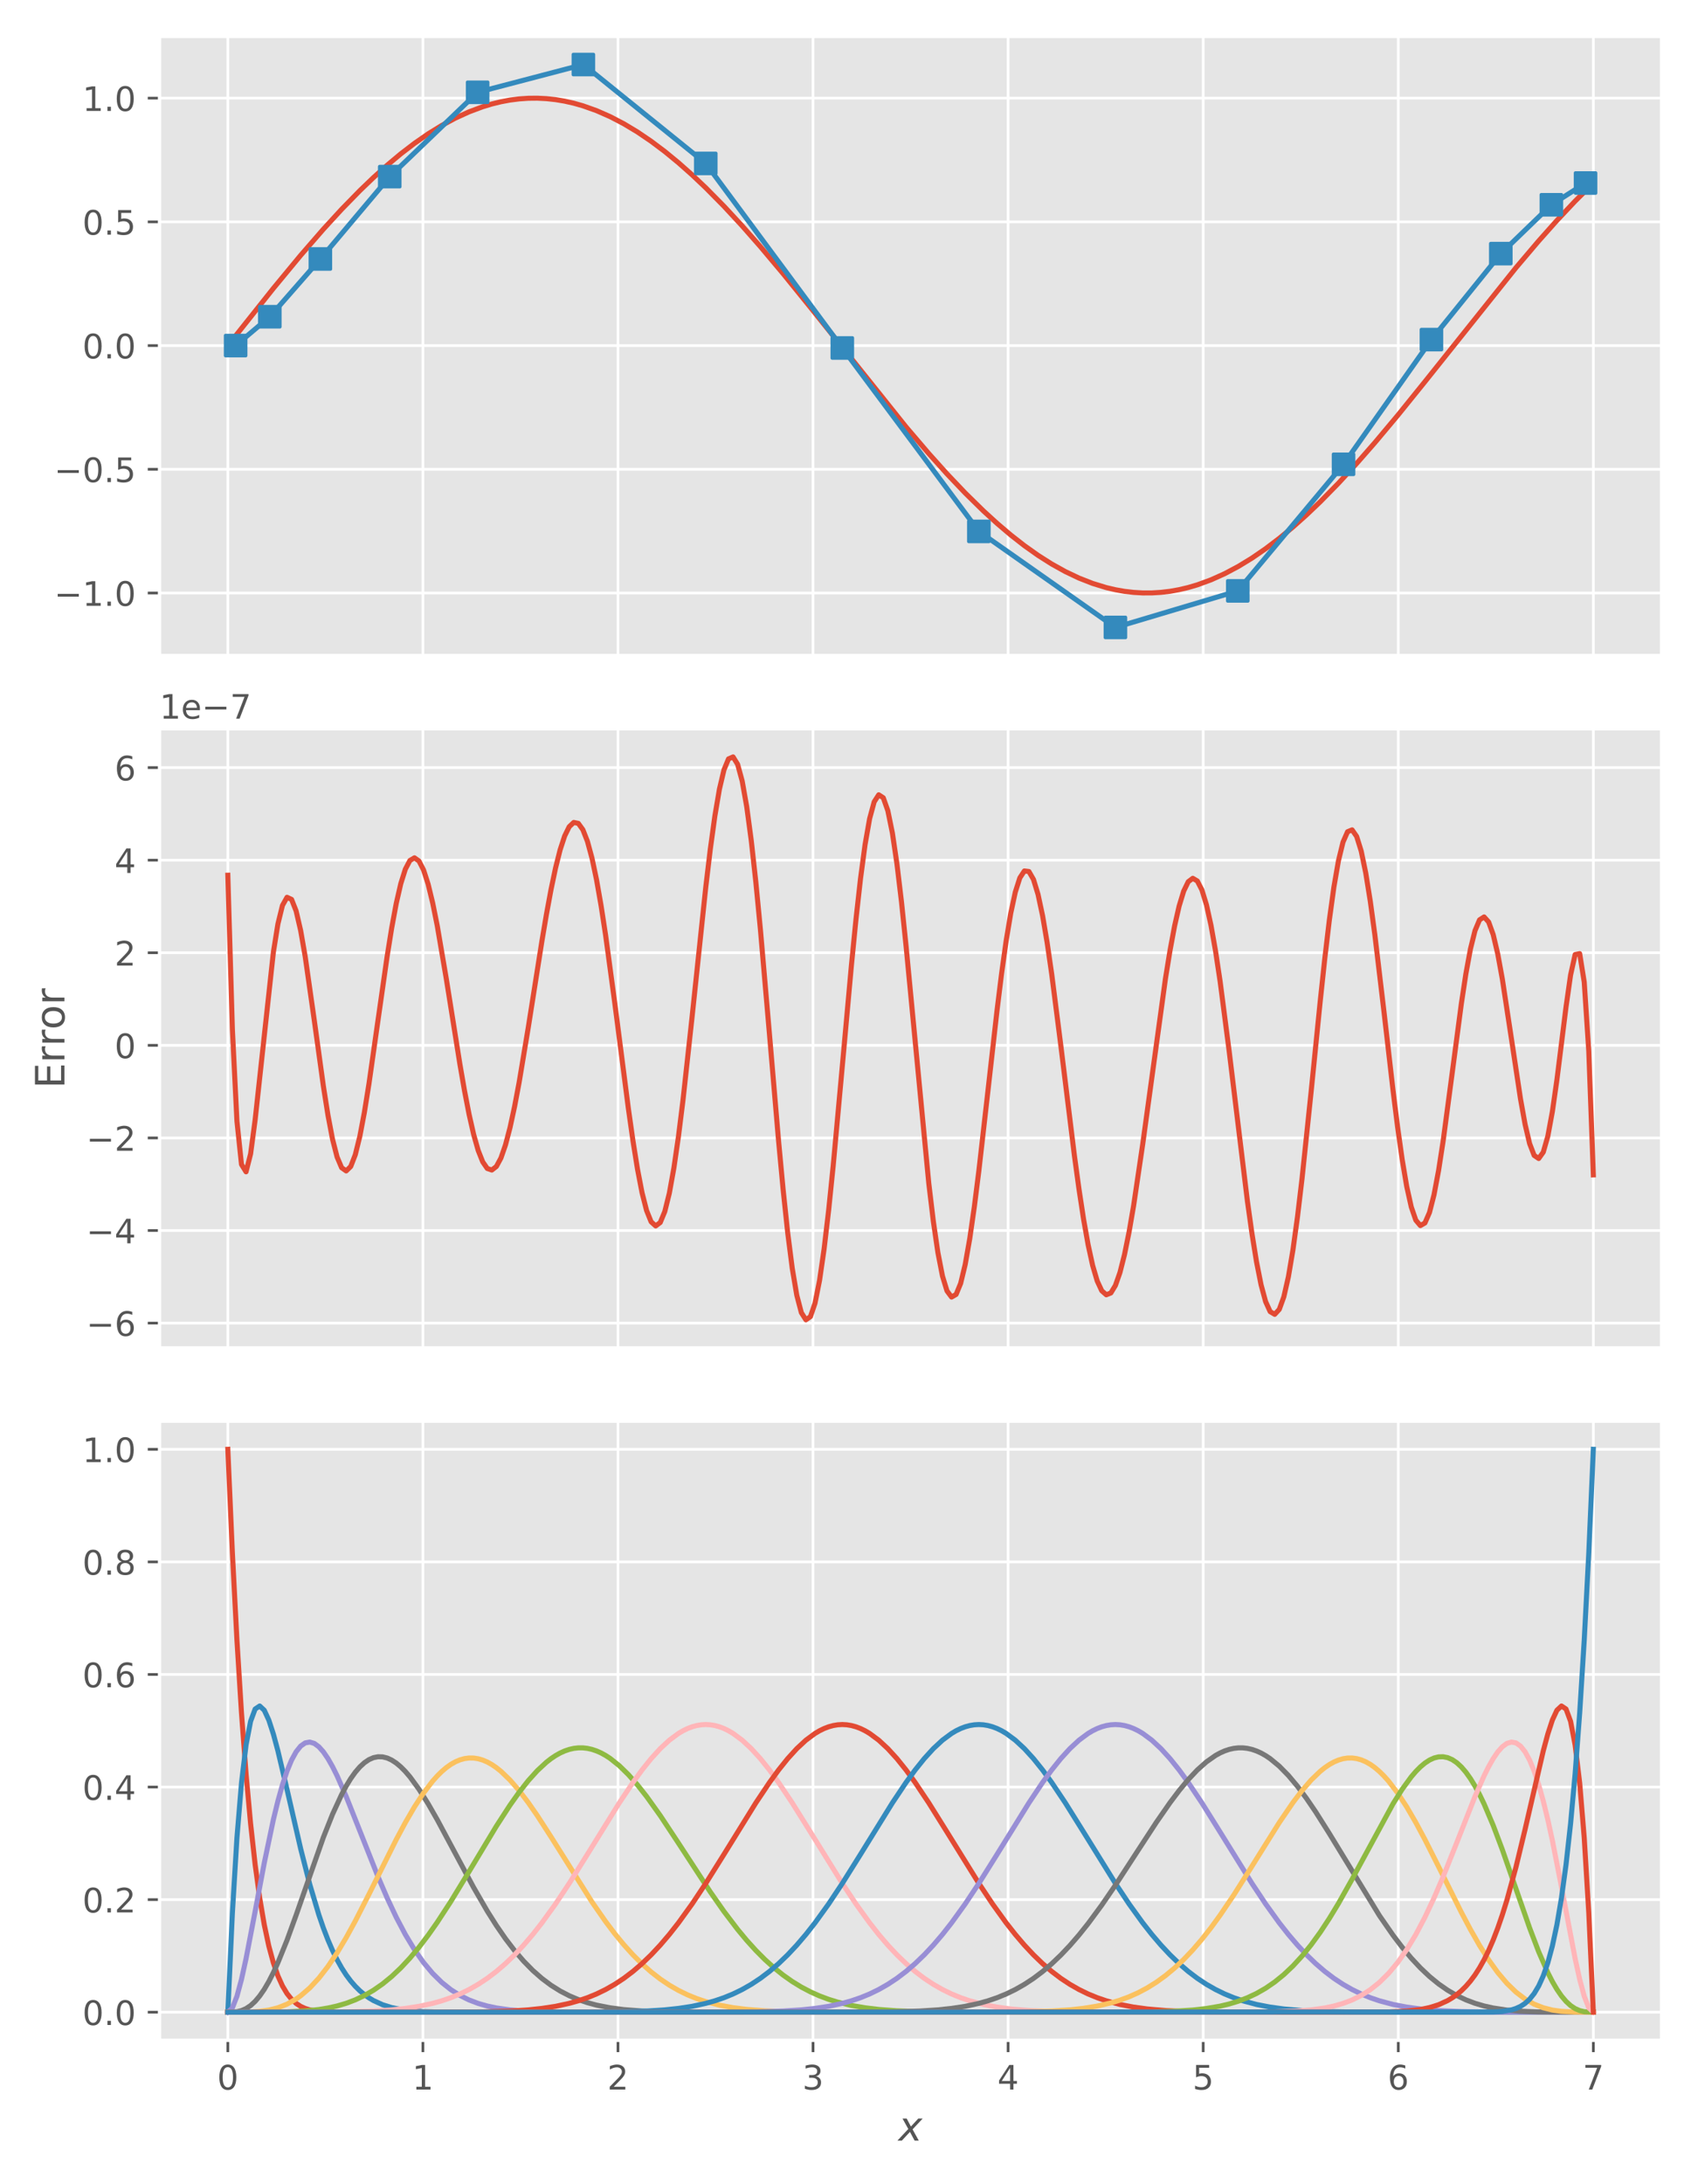 <?xml version="1.0" encoding="utf-8" standalone="no"?>
<!DOCTYPE svg PUBLIC "-//W3C//DTD SVG 1.1//EN"
  "http://www.w3.org/Graphics/SVG/1.1/DTD/svg11.dtd">
<!-- Created with matplotlib (https://matplotlib.org/) -->
<svg height="648pt" version="1.1" viewBox="0 0 504 648" width="504pt" xmlns="http://www.w3.org/2000/svg" xmlns:xlink="http://www.w3.org/1999/xlink">
 <defs>
  <style type="text/css">
*{stroke-linecap:butt;stroke-linejoin:round;}
  </style>
 </defs>
 <g id="figure_1">
  <g id="patch_1">
   <path d="M 0 648 
L 504 648 
L 504 0 
L 0 0 
z
" style="fill:#ffffff;"/>
  </g>
  <g id="axes_1">
   <g id="patch_2">
    <path d="M 47.36 194.493 
L 493.2 194.493 
L 493.2 10.8 
L 47.36 10.8 
z
" style="fill:#e5e5e5;"/>
   </g>
   <g id="matplotlib.axis_1">
    <g id="xtick_1">
     <g id="line2d_1">
      <path clip-path="url(#p3291cbc1f4)" d="M 67.625 194.493 
L 67.625 10.8 
" style="fill:none;stroke:#ffffff;stroke-linecap:square;stroke-width:0.8;"/>
     </g>
    </g>
    <g id="xtick_2">
     <g id="line2d_2">
      <path clip-path="url(#p3291cbc1f4)" d="M 125.527 194.493 
L 125.527 10.8 
" style="fill:none;stroke:#ffffff;stroke-linecap:square;stroke-width:0.8;"/>
     </g>
    </g>
    <g id="xtick_3">
     <g id="line2d_3">
      <path clip-path="url(#p3291cbc1f4)" d="M 183.428 194.493 
L 183.428 10.8 
" style="fill:none;stroke:#ffffff;stroke-linecap:square;stroke-width:0.8;"/>
     </g>
    </g>
    <g id="xtick_4">
     <g id="line2d_4">
      <path clip-path="url(#p3291cbc1f4)" d="M 241.329 194.493 
L 241.329 10.8 
" style="fill:none;stroke:#ffffff;stroke-linecap:square;stroke-width:0.8;"/>
     </g>
    </g>
    <g id="xtick_5">
     <g id="line2d_5">
      <path clip-path="url(#p3291cbc1f4)" d="M 299.231 194.493 
L 299.231 10.8 
" style="fill:none;stroke:#ffffff;stroke-linecap:square;stroke-width:0.8;"/>
     </g>
    </g>
    <g id="xtick_6">
     <g id="line2d_6">
      <path clip-path="url(#p3291cbc1f4)" d="M 357.132 194.493 
L 357.132 10.8 
" style="fill:none;stroke:#ffffff;stroke-linecap:square;stroke-width:0.8;"/>
     </g>
    </g>
    <g id="xtick_7">
     <g id="line2d_7">
      <path clip-path="url(#p3291cbc1f4)" d="M 415.033 194.493 
L 415.033 10.8 
" style="fill:none;stroke:#ffffff;stroke-linecap:square;stroke-width:0.8;"/>
     </g>
    </g>
    <g id="xtick_8">
     <g id="line2d_8">
      <path clip-path="url(#p3291cbc1f4)" d="M 472.935 194.493 
L 472.935 10.8 
" style="fill:none;stroke:#ffffff;stroke-linecap:square;stroke-width:0.8;"/>
     </g>
    </g>
   </g>
   <g id="matplotlib.axis_2">
    <g id="ytick_1">
     <g id="line2d_9">
      <path clip-path="url(#p3291cbc1f4)" d="M 47.36 175.931 
L 493.2 175.931 
" style="fill:none;stroke:#ffffff;stroke-linecap:square;stroke-width:0.8;"/>
     </g>
     <g id="line2d_10">
      <defs>
       <path d="M 0 0 
L -3.5 0 
" id="m4cffe1af58" style="stroke:#555555;stroke-width:0.8;"/>
      </defs>
      <g>
       <use style="fill:#555555;stroke:#555555;stroke-width:0.8;" x="47.36" xlink:href="#m4cffe1af58" y="175.931"/>
      </g>
     </g>
     <g id="text_1">
      <!-- −1.0 -->
      <defs>
       <path d="M 10.594 35.5 
L 73.188 35.5 
L 73.188 27.203 
L 10.594 27.203 
z
" id="DejaVuSans-8722"/>
       <path d="M 12.406 8.297 
L 28.516 8.297 
L 28.516 63.922 
L 10.984 60.406 
L 10.984 69.391 
L 28.422 72.906 
L 38.281 72.906 
L 38.281 8.297 
L 54.391 8.297 
L 54.391 0 
L 12.406 0 
z
" id="DejaVuSans-49"/>
       <path d="M 10.688 12.406 
L 21 12.406 
L 21 0 
L 10.688 0 
z
" id="DejaVuSans-46"/>
       <path d="M 31.781 66.406 
Q 24.172 66.406 20.328 58.906 
Q 16.5 51.422 16.5 36.375 
Q 16.5 21.391 20.328 13.891 
Q 24.172 6.391 31.781 6.391 
Q 39.453 6.391 43.281 13.891 
Q 47.125 21.391 47.125 36.375 
Q 47.125 51.422 43.281 58.906 
Q 39.453 66.406 31.781 66.406 
z
M 31.781 74.219 
Q 44.047 74.219 50.516 64.516 
Q 56.984 54.828 56.984 36.375 
Q 56.984 17.969 50.516 8.266 
Q 44.047 -1.422 31.781 -1.422 
Q 19.531 -1.422 13.062 8.266 
Q 6.594 17.969 6.594 36.375 
Q 6.594 54.828 13.062 64.516 
Q 19.531 74.219 31.781 74.219 
z
" id="DejaVuSans-48"/>
      </defs>
      <g style="fill:#555555;" transform="translate(16.077 179.73)scale(0.1 -0.1)">
       <use xlink:href="#DejaVuSans-8722"/>
       <use x="83.789" xlink:href="#DejaVuSans-49"/>
       <use x="147.412" xlink:href="#DejaVuSans-46"/>
       <use x="179.199" xlink:href="#DejaVuSans-48"/>
      </g>
     </g>
    </g>
    <g id="ytick_2">
     <g id="line2d_11">
      <path clip-path="url(#p3291cbc1f4)" d="M 47.36 139.228 
L 493.2 139.228 
" style="fill:none;stroke:#ffffff;stroke-linecap:square;stroke-width:0.8;"/>
     </g>
     <g id="line2d_12">
      <g>
       <use style="fill:#555555;stroke:#555555;stroke-width:0.8;" x="47.36" xlink:href="#m4cffe1af58" y="139.228"/>
      </g>
     </g>
     <g id="text_2">
      <!-- −0.5 -->
      <defs>
       <path d="M 10.797 72.906 
L 49.516 72.906 
L 49.516 64.594 
L 19.828 64.594 
L 19.828 46.734 
Q 21.969 47.469 24.109 47.828 
Q 26.266 48.188 28.422 48.188 
Q 40.625 48.188 47.75 41.5 
Q 54.891 34.812 54.891 23.391 
Q 54.891 11.625 47.562 5.094 
Q 40.234 -1.422 26.906 -1.422 
Q 22.312 -1.422 17.547 -0.641 
Q 12.797 0.141 7.719 1.703 
L 7.719 11.625 
Q 12.109 9.234 16.797 8.062 
Q 21.484 6.891 26.703 6.891 
Q 35.156 6.891 40.078 11.328 
Q 45.016 15.766 45.016 23.391 
Q 45.016 31 40.078 35.438 
Q 35.156 39.891 26.703 39.891 
Q 22.75 39.891 18.812 39.016 
Q 14.891 38.141 10.797 36.281 
z
" id="DejaVuSans-53"/>
      </defs>
      <g style="fill:#555555;" transform="translate(16.077 143.027)scale(0.1 -0.1)">
       <use xlink:href="#DejaVuSans-8722"/>
       <use x="83.789" xlink:href="#DejaVuSans-48"/>
       <use x="147.412" xlink:href="#DejaVuSans-46"/>
       <use x="179.199" xlink:href="#DejaVuSans-53"/>
      </g>
     </g>
    </g>
    <g id="ytick_3">
     <g id="line2d_13">
      <path clip-path="url(#p3291cbc1f4)" d="M 47.36 102.526 
L 493.2 102.526 
" style="fill:none;stroke:#ffffff;stroke-linecap:square;stroke-width:0.8;"/>
     </g>
     <g id="line2d_14">
      <g>
       <use style="fill:#555555;stroke:#555555;stroke-width:0.8;" x="47.36" xlink:href="#m4cffe1af58" y="102.526"/>
      </g>
     </g>
     <g id="text_3">
      <!-- 0.0 -->
      <g style="fill:#555555;" transform="translate(24.457 106.325)scale(0.1 -0.1)">
       <use xlink:href="#DejaVuSans-48"/>
       <use x="63.623" xlink:href="#DejaVuSans-46"/>
       <use x="95.41" xlink:href="#DejaVuSans-48"/>
      </g>
     </g>
    </g>
    <g id="ytick_4">
     <g id="line2d_15">
      <path clip-path="url(#p3291cbc1f4)" d="M 47.36 65.823 
L 493.2 65.823 
" style="fill:none;stroke:#ffffff;stroke-linecap:square;stroke-width:0.8;"/>
     </g>
     <g id="line2d_16">
      <g>
       <use style="fill:#555555;stroke:#555555;stroke-width:0.8;" x="47.36" xlink:href="#m4cffe1af58" y="65.823"/>
      </g>
     </g>
     <g id="text_4">
      <!-- 0.5 -->
      <g style="fill:#555555;" transform="translate(24.457 69.622)scale(0.1 -0.1)">
       <use xlink:href="#DejaVuSans-48"/>
       <use x="63.623" xlink:href="#DejaVuSans-46"/>
       <use x="95.41" xlink:href="#DejaVuSans-53"/>
      </g>
     </g>
    </g>
    <g id="ytick_5">
     <g id="line2d_17">
      <path clip-path="url(#p3291cbc1f4)" d="M 47.36 29.12 
L 493.2 29.12 
" style="fill:none;stroke:#ffffff;stroke-linecap:square;stroke-width:0.8;"/>
     </g>
     <g id="line2d_18">
      <g>
       <use style="fill:#555555;stroke:#555555;stroke-width:0.8;" x="47.36" xlink:href="#m4cffe1af58" y="29.12"/>
      </g>
     </g>
     <g id="text_5">
      <!-- 1.0 -->
      <g style="fill:#555555;" transform="translate(24.457 32.919)scale(0.1 -0.1)">
       <use xlink:href="#DejaVuSans-49"/>
       <use x="63.623" xlink:href="#DejaVuSans-46"/>
       <use x="95.41" xlink:href="#DejaVuSans-48"/>
      </g>
     </g>
    </g>
   </g>
   <g id="line2d_19">
    <path clip-path="url(#p3291cbc1f4)" d="M 67.625 102.525 
L 81.136 85.553 
L 89.242 75.753 
L 95.997 67.979 
L 101.401 62.093 
L 106.805 56.559 
L 110.858 52.669 
L 114.912 49.023 
L 118.965 45.639 
L 123.018 42.533 
L 127.071 39.721 
L 131.124 37.217 
L 135.177 35.033 
L 139.23 33.18 
L 143.283 31.666 
L 145.985 30.849 
L 148.687 30.188 
L 151.389 29.685 
L 154.091 29.34 
L 156.793 29.155 
L 159.496 29.129 
L 162.198 29.264 
L 164.9 29.557 
L 167.602 30.01 
L 170.304 30.62 
L 173.006 31.388 
L 177.059 32.828 
L 181.112 34.61 
L 185.165 36.724 
L 189.218 39.161 
L 193.271 41.908 
L 197.324 44.952 
L 201.377 48.279 
L 205.431 51.87 
L 209.484 55.71 
L 214.888 61.183 
L 220.292 67.016 
L 225.696 73.158 
L 232.451 81.189 
L 240.557 91.199 
L 268.929 126.664 
L 275.684 134.569 
L 281.088 140.585 
L 286.492 146.269 
L 291.896 151.573 
L 295.95 155.272 
L 300.003 158.714 
L 304.056 161.88 
L 308.109 164.755 
L 312.162 167.326 
L 316.215 169.579 
L 320.268 171.504 
L 324.321 173.091 
L 328.374 174.333 
L 331.076 174.965 
L 333.778 175.44 
L 336.48 175.756 
L 339.183 175.913 
L 341.885 175.909 
L 344.587 175.746 
L 347.289 175.424 
L 349.991 174.943 
L 352.693 174.304 
L 355.395 173.509 
L 359.448 172.027 
L 363.501 170.204 
L 367.554 168.051 
L 371.607 165.576 
L 375.66 162.792 
L 379.713 159.714 
L 383.767 156.355 
L 387.82 152.732 
L 391.873 148.864 
L 397.277 143.356 
L 402.681 137.493 
L 408.085 131.326 
L 414.84 123.271 
L 422.946 113.242 
L 449.967 79.424 
L 456.722 71.471 
L 462.126 65.407 
L 467.53 59.667 
L 472.935 54.299 
L 472.935 54.299 
" style="fill:none;stroke:#e24a33;stroke-linecap:square;stroke-width:1.5;"/>
   </g>
   <g id="line2d_20">
    <path clip-path="url(#p3291cbc1f4)" d="M 69.938 102.525 
L 80.083 93.962 
L 95.092 76.833 
L 115.681 52.401 
L 141.77 27.38 
L 173.162 19.15 
L 209.484 48.486 
L 250.015 103.238 
L 290.545 157.655 
L 331.076 186.144 
L 367.398 175.305 
L 398.79 137.749 
L 424.879 100.753 
L 445.468 75.244 
L 460.477 60.755 
L 470.622 54.299 
" style="fill:none;stroke:#348abd;stroke-linecap:square;stroke-width:1.5;"/>
    <defs>
     <path d="M -3 3 
L 3 3 
L 3 -3 
L -3 -3 
z
" id="m79b9c9253b" style="stroke:#348abd;stroke-linejoin:miter;"/>
    </defs>
    <g clip-path="url(#p3291cbc1f4)">
     <use style="fill:#348abd;stroke:#348abd;stroke-linejoin:miter;" x="69.938" xlink:href="#m79b9c9253b" y="102.525"/>
     <use style="fill:#348abd;stroke:#348abd;stroke-linejoin:miter;" x="80.083" xlink:href="#m79b9c9253b" y="93.962"/>
     <use style="fill:#348abd;stroke:#348abd;stroke-linejoin:miter;" x="95.092" xlink:href="#m79b9c9253b" y="76.833"/>
     <use style="fill:#348abd;stroke:#348abd;stroke-linejoin:miter;" x="115.681" xlink:href="#m79b9c9253b" y="52.401"/>
     <use style="fill:#348abd;stroke:#348abd;stroke-linejoin:miter;" x="141.77" xlink:href="#m79b9c9253b" y="27.38"/>
     <use style="fill:#348abd;stroke:#348abd;stroke-linejoin:miter;" x="173.162" xlink:href="#m79b9c9253b" y="19.15"/>
     <use style="fill:#348abd;stroke:#348abd;stroke-linejoin:miter;" x="209.484" xlink:href="#m79b9c9253b" y="48.486"/>
     <use style="fill:#348abd;stroke:#348abd;stroke-linejoin:miter;" x="250.015" xlink:href="#m79b9c9253b" y="103.238"/>
     <use style="fill:#348abd;stroke:#348abd;stroke-linejoin:miter;" x="290.545" xlink:href="#m79b9c9253b" y="157.655"/>
     <use style="fill:#348abd;stroke:#348abd;stroke-linejoin:miter;" x="331.076" xlink:href="#m79b9c9253b" y="186.144"/>
     <use style="fill:#348abd;stroke:#348abd;stroke-linejoin:miter;" x="367.398" xlink:href="#m79b9c9253b" y="175.305"/>
     <use style="fill:#348abd;stroke:#348abd;stroke-linejoin:miter;" x="398.79" xlink:href="#m79b9c9253b" y="137.749"/>
     <use style="fill:#348abd;stroke:#348abd;stroke-linejoin:miter;" x="424.879" xlink:href="#m79b9c9253b" y="100.753"/>
     <use style="fill:#348abd;stroke:#348abd;stroke-linejoin:miter;" x="445.468" xlink:href="#m79b9c9253b" y="75.244"/>
     <use style="fill:#348abd;stroke:#348abd;stroke-linejoin:miter;" x="460.477" xlink:href="#m79b9c9253b" y="60.755"/>
     <use style="fill:#348abd;stroke:#348abd;stroke-linejoin:miter;" x="470.622" xlink:href="#m79b9c9253b" y="54.299"/>
    </g>
   </g>
   <g id="patch_3">
    <path d="M 47.36 194.493 
L 47.36 10.8 
" style="fill:none;stroke:#ffffff;stroke-linecap:square;stroke-linejoin:miter;"/>
   </g>
   <g id="patch_4">
    <path d="M 493.2 194.493 
L 493.2 10.8 
" style="fill:none;stroke:#ffffff;stroke-linecap:square;stroke-linejoin:miter;"/>
   </g>
   <g id="patch_5">
    <path d="M 47.36 194.493 
L 493.2 194.493 
" style="fill:none;stroke:#ffffff;stroke-linecap:square;stroke-linejoin:miter;"/>
   </g>
   <g id="patch_6">
    <path d="M 47.36 10.8 
L 493.2 10.8 
" style="fill:none;stroke:#ffffff;stroke-linecap:square;stroke-linejoin:miter;"/>
   </g>
  </g>
  <g id="axes_2">
   <g id="patch_7">
    <path d="M 47.36 399.907 
L 493.2 399.907 
L 493.2 216.213 
L 47.36 216.213 
z
" style="fill:#e5e5e5;"/>
   </g>
   <g id="matplotlib.axis_3">
    <g id="xtick_9">
     <g id="line2d_21">
      <path clip-path="url(#pdeb74578a8)" d="M 67.625 399.907 
L 67.625 216.213 
" style="fill:none;stroke:#ffffff;stroke-linecap:square;stroke-width:0.8;"/>
     </g>
    </g>
    <g id="xtick_10">
     <g id="line2d_22">
      <path clip-path="url(#pdeb74578a8)" d="M 125.527 399.907 
L 125.527 216.213 
" style="fill:none;stroke:#ffffff;stroke-linecap:square;stroke-width:0.8;"/>
     </g>
    </g>
    <g id="xtick_11">
     <g id="line2d_23">
      <path clip-path="url(#pdeb74578a8)" d="M 183.428 399.907 
L 183.428 216.213 
" style="fill:none;stroke:#ffffff;stroke-linecap:square;stroke-width:0.8;"/>
     </g>
    </g>
    <g id="xtick_12">
     <g id="line2d_24">
      <path clip-path="url(#pdeb74578a8)" d="M 241.329 399.907 
L 241.329 216.213 
" style="fill:none;stroke:#ffffff;stroke-linecap:square;stroke-width:0.8;"/>
     </g>
    </g>
    <g id="xtick_13">
     <g id="line2d_25">
      <path clip-path="url(#pdeb74578a8)" d="M 299.231 399.907 
L 299.231 216.213 
" style="fill:none;stroke:#ffffff;stroke-linecap:square;stroke-width:0.8;"/>
     </g>
    </g>
    <g id="xtick_14">
     <g id="line2d_26">
      <path clip-path="url(#pdeb74578a8)" d="M 357.132 399.907 
L 357.132 216.213 
" style="fill:none;stroke:#ffffff;stroke-linecap:square;stroke-width:0.8;"/>
     </g>
    </g>
    <g id="xtick_15">
     <g id="line2d_27">
      <path clip-path="url(#pdeb74578a8)" d="M 415.033 399.907 
L 415.033 216.213 
" style="fill:none;stroke:#ffffff;stroke-linecap:square;stroke-width:0.8;"/>
     </g>
    </g>
    <g id="xtick_16">
     <g id="line2d_28">
      <path clip-path="url(#pdeb74578a8)" d="M 472.935 399.907 
L 472.935 216.213 
" style="fill:none;stroke:#ffffff;stroke-linecap:square;stroke-width:0.8;"/>
     </g>
    </g>
   </g>
   <g id="matplotlib.axis_4">
    <g id="ytick_6">
     <g id="line2d_29">
      <path clip-path="url(#pdeb74578a8)" d="M 47.36 392.533 
L 493.2 392.533 
" style="fill:none;stroke:#ffffff;stroke-linecap:square;stroke-width:0.8;"/>
     </g>
     <g id="line2d_30">
      <g>
       <use style="fill:#555555;stroke:#555555;stroke-width:0.8;" x="47.36" xlink:href="#m4cffe1af58" y="392.533"/>
      </g>
     </g>
     <g id="text_6">
      <!-- −6 -->
      <defs>
       <path d="M 33.016 40.375 
Q 26.375 40.375 22.484 35.828 
Q 18.609 31.297 18.609 23.391 
Q 18.609 15.531 22.484 10.953 
Q 26.375 6.391 33.016 6.391 
Q 39.656 6.391 43.531 10.953 
Q 47.406 15.531 47.406 23.391 
Q 47.406 31.297 43.531 35.828 
Q 39.656 40.375 33.016 40.375 
z
M 52.594 71.297 
L 52.594 62.312 
Q 48.875 64.062 45.094 64.984 
Q 41.312 65.922 37.594 65.922 
Q 27.828 65.922 22.672 59.328 
Q 17.531 52.734 16.797 39.406 
Q 19.672 43.656 24.016 45.922 
Q 28.375 48.188 33.594 48.188 
Q 44.578 48.188 50.953 41.516 
Q 57.328 34.859 57.328 23.391 
Q 57.328 12.156 50.688 5.359 
Q 44.047 -1.422 33.016 -1.422 
Q 20.359 -1.422 13.672 8.266 
Q 6.984 17.969 6.984 36.375 
Q 6.984 53.656 15.188 63.938 
Q 23.391 74.219 37.203 74.219 
Q 40.922 74.219 44.703 73.484 
Q 48.484 72.75 52.594 71.297 
z
" id="DejaVuSans-54"/>
      </defs>
      <g style="fill:#555555;" transform="translate(25.618 396.332)scale(0.1 -0.1)">
       <use xlink:href="#DejaVuSans-8722"/>
       <use x="83.789" xlink:href="#DejaVuSans-54"/>
      </g>
     </g>
    </g>
    <g id="ytick_7">
     <g id="line2d_31">
      <path clip-path="url(#pdeb74578a8)" d="M 47.36 365.065 
L 493.2 365.065 
" style="fill:none;stroke:#ffffff;stroke-linecap:square;stroke-width:0.8;"/>
     </g>
     <g id="line2d_32">
      <g>
       <use style="fill:#555555;stroke:#555555;stroke-width:0.8;" x="47.36" xlink:href="#m4cffe1af58" y="365.065"/>
      </g>
     </g>
     <g id="text_7">
      <!-- −4 -->
      <defs>
       <path d="M 37.797 64.312 
L 12.891 25.391 
L 37.797 25.391 
z
M 35.203 72.906 
L 47.609 72.906 
L 47.609 25.391 
L 58.016 25.391 
L 58.016 17.188 
L 47.609 17.188 
L 47.609 0 
L 37.797 0 
L 37.797 17.188 
L 4.891 17.188 
L 4.891 26.703 
z
" id="DejaVuSans-52"/>
      </defs>
      <g style="fill:#555555;" transform="translate(25.618 368.865)scale(0.1 -0.1)">
       <use xlink:href="#DejaVuSans-8722"/>
       <use x="83.789" xlink:href="#DejaVuSans-52"/>
      </g>
     </g>
    </g>
    <g id="ytick_8">
     <g id="line2d_33">
      <path clip-path="url(#pdeb74578a8)" d="M 47.36 337.598 
L 493.2 337.598 
" style="fill:none;stroke:#ffffff;stroke-linecap:square;stroke-width:0.8;"/>
     </g>
     <g id="line2d_34">
      <g>
       <use style="fill:#555555;stroke:#555555;stroke-width:0.8;" x="47.36" xlink:href="#m4cffe1af58" y="337.598"/>
      </g>
     </g>
     <g id="text_8">
      <!-- −2 -->
      <defs>
       <path d="M 19.188 8.297 
L 53.609 8.297 
L 53.609 0 
L 7.328 0 
L 7.328 8.297 
Q 12.938 14.109 22.625 23.891 
Q 32.328 33.688 34.812 36.531 
Q 39.547 41.844 41.422 45.531 
Q 43.312 49.219 43.312 52.781 
Q 43.312 58.594 39.234 62.25 
Q 35.156 65.922 28.609 65.922 
Q 23.969 65.922 18.812 64.312 
Q 13.672 62.703 7.812 59.422 
L 7.812 69.391 
Q 13.766 71.781 18.938 73 
Q 24.125 74.219 28.422 74.219 
Q 39.75 74.219 46.484 68.547 
Q 53.219 62.891 53.219 53.422 
Q 53.219 48.922 51.531 44.891 
Q 49.859 40.875 45.406 35.406 
Q 44.188 33.984 37.641 27.219 
Q 31.109 20.453 19.188 8.297 
z
" id="DejaVuSans-50"/>
      </defs>
      <g style="fill:#555555;" transform="translate(25.618 341.397)scale(0.1 -0.1)">
       <use xlink:href="#DejaVuSans-8722"/>
       <use x="83.789" xlink:href="#DejaVuSans-50"/>
      </g>
     </g>
    </g>
    <g id="ytick_9">
     <g id="line2d_35">
      <path clip-path="url(#pdeb74578a8)" d="M 47.36 310.13 
L 493.2 310.13 
" style="fill:none;stroke:#ffffff;stroke-linecap:square;stroke-width:0.8;"/>
     </g>
     <g id="line2d_36">
      <g>
       <use style="fill:#555555;stroke:#555555;stroke-width:0.8;" x="47.36" xlink:href="#m4cffe1af58" y="310.13"/>
      </g>
     </g>
     <g id="text_9">
      <!-- 0 -->
      <g style="fill:#555555;" transform="translate(33.998 313.929)scale(0.1 -0.1)">
       <use xlink:href="#DejaVuSans-48"/>
      </g>
     </g>
    </g>
    <g id="ytick_10">
     <g id="line2d_37">
      <path clip-path="url(#pdeb74578a8)" d="M 47.36 282.662 
L 493.2 282.662 
" style="fill:none;stroke:#ffffff;stroke-linecap:square;stroke-width:0.8;"/>
     </g>
     <g id="line2d_38">
      <g>
       <use style="fill:#555555;stroke:#555555;stroke-width:0.8;" x="47.36" xlink:href="#m4cffe1af58" y="282.662"/>
      </g>
     </g>
     <g id="text_10">
      <!-- 2 -->
      <g style="fill:#555555;" transform="translate(33.998 286.461)scale(0.1 -0.1)">
       <use xlink:href="#DejaVuSans-50"/>
      </g>
     </g>
    </g>
    <g id="ytick_11">
     <g id="line2d_39">
      <path clip-path="url(#pdeb74578a8)" d="M 47.36 255.194 
L 493.2 255.194 
" style="fill:none;stroke:#ffffff;stroke-linecap:square;stroke-width:0.8;"/>
     </g>
     <g id="line2d_40">
      <g>
       <use style="fill:#555555;stroke:#555555;stroke-width:0.8;" x="47.36" xlink:href="#m4cffe1af58" y="255.194"/>
      </g>
     </g>
     <g id="text_11">
      <!-- 4 -->
      <g style="fill:#555555;" transform="translate(33.998 258.994)scale(0.1 -0.1)">
       <use xlink:href="#DejaVuSans-52"/>
      </g>
     </g>
    </g>
    <g id="ytick_12">
     <g id="line2d_41">
      <path clip-path="url(#pdeb74578a8)" d="M 47.36 227.727 
L 493.2 227.727 
" style="fill:none;stroke:#ffffff;stroke-linecap:square;stroke-width:0.8;"/>
     </g>
     <g id="line2d_42">
      <g>
       <use style="fill:#555555;stroke:#555555;stroke-width:0.8;" x="47.36" xlink:href="#m4cffe1af58" y="227.727"/>
      </g>
     </g>
     <g id="text_12">
      <!-- 6 -->
      <g style="fill:#555555;" transform="translate(33.998 231.526)scale(0.1 -0.1)">
       <use xlink:href="#DejaVuSans-54"/>
      </g>
     </g>
    </g>
    <g id="text_13">
     <!-- Error -->
     <defs>
      <path d="M 9.812 72.906 
L 55.906 72.906 
L 55.906 64.594 
L 19.672 64.594 
L 19.672 43.016 
L 54.391 43.016 
L 54.391 34.719 
L 19.672 34.719 
L 19.672 8.297 
L 56.781 8.297 
L 56.781 0 
L 9.812 0 
z
" id="DejaVuSans-69"/>
      <path d="M 41.109 46.297 
Q 39.594 47.172 37.812 47.578 
Q 36.031 48 33.891 48 
Q 26.266 48 22.188 43.047 
Q 18.109 38.094 18.109 28.812 
L 18.109 0 
L 9.078 0 
L 9.078 54.688 
L 18.109 54.688 
L 18.109 46.188 
Q 20.953 51.172 25.484 53.578 
Q 30.031 56 36.531 56 
Q 37.453 56 38.578 55.875 
Q 39.703 55.766 41.062 55.516 
z
" id="DejaVuSans-114"/>
      <path d="M 30.609 48.391 
Q 23.391 48.391 19.188 42.75 
Q 14.984 37.109 14.984 27.297 
Q 14.984 17.484 19.156 11.844 
Q 23.344 6.203 30.609 6.203 
Q 37.797 6.203 41.984 11.859 
Q 46.188 17.531 46.188 27.297 
Q 46.188 37.016 41.984 42.703 
Q 37.797 48.391 30.609 48.391 
z
M 30.609 56 
Q 42.328 56 49.016 48.375 
Q 55.719 40.766 55.719 27.297 
Q 55.719 13.875 49.016 6.219 
Q 42.328 -1.422 30.609 -1.422 
Q 18.844 -1.422 12.172 6.219 
Q 5.516 13.875 5.516 27.297 
Q 5.516 40.766 12.172 48.375 
Q 18.844 56 30.609 56 
z
" id="DejaVuSans-111"/>
     </defs>
     <g style="fill:#555555;" transform="translate(19.122 322.919)rotate(-90)scale(0.12 -0.12)">
      <use xlink:href="#DejaVuSans-69"/>
      <use x="63.184" xlink:href="#DejaVuSans-114"/>
      <use x="104.281" xlink:href="#DejaVuSans-114"/>
      <use x="145.363" xlink:href="#DejaVuSans-111"/>
      <use x="206.545" xlink:href="#DejaVuSans-114"/>
     </g>
    </g>
    <g id="text_14">
     <!-- 1e−7 -->
     <defs>
      <path d="M 56.203 29.594 
L 56.203 25.203 
L 14.891 25.203 
Q 15.484 15.922 20.484 11.062 
Q 25.484 6.203 34.422 6.203 
Q 39.594 6.203 44.453 7.469 
Q 49.312 8.734 54.109 11.281 
L 54.109 2.781 
Q 49.266 0.734 44.188 -0.344 
Q 39.109 -1.422 33.891 -1.422 
Q 20.797 -1.422 13.156 6.188 
Q 5.516 13.812 5.516 26.812 
Q 5.516 40.234 12.766 48.109 
Q 20.016 56 32.328 56 
Q 43.359 56 49.781 48.891 
Q 56.203 41.797 56.203 29.594 
z
M 47.219 32.234 
Q 47.125 39.594 43.094 43.984 
Q 39.062 48.391 32.422 48.391 
Q 24.906 48.391 20.391 44.141 
Q 15.875 39.891 15.188 32.172 
z
" id="DejaVuSans-101"/>
      <path d="M 8.203 72.906 
L 55.078 72.906 
L 55.078 68.703 
L 28.609 0 
L 18.312 0 
L 43.219 64.594 
L 8.203 64.594 
z
" id="DejaVuSans-55"/>
     </defs>
     <g style="fill:#555555;" transform="translate(47.36 213.213)scale(0.1 -0.1)">
      <use xlink:href="#DejaVuSans-49"/>
      <use x="63.623" xlink:href="#DejaVuSans-101"/>
      <use x="125.146" xlink:href="#DejaVuSans-8722"/>
      <use x="208.936" xlink:href="#DejaVuSans-55"/>
     </g>
    </g>
   </g>
   <g id="line2d_43">
    <path clip-path="url(#pdeb74578a8)" d="M 67.625 259.659 
L 68.976 305.398 
L 70.328 332.611 
L 71.679 345.472 
L 73.03 347.651 
L 74.381 342.328 
L 75.732 332.207 
L 81.136 282.556 
L 82.487 274.131 
L 83.838 268.626 
L 85.189 266.21 
L 86.54 266.83 
L 87.891 270.246 
L 89.242 276.076 
L 90.593 283.826 
L 93.295 302.782 
L 95.997 322.313 
L 97.348 330.866 
L 98.699 337.968 
L 100.05 343.246 
L 101.401 346.435 
L 102.752 347.387 
L 104.103 346.074 
L 105.454 342.587 
L 106.805 337.131 
L 108.156 330.007 
L 109.507 321.592 
L 112.209 302.618 
L 114.912 283.716 
L 116.263 275.302 
L 117.614 268.026 
L 118.965 262.148 
L 120.316 257.862 
L 121.667 255.293 
L 123.018 254.494 
L 124.369 255.453 
L 125.72 258.097 
L 127.071 262.294 
L 128.422 267.861 
L 129.773 274.577 
L 132.475 290.41 
L 136.528 315.84 
L 137.879 323.609 
L 139.23 330.586 
L 140.581 336.545 
L 141.932 341.301 
L 143.283 344.708 
L 144.634 346.665 
L 145.985 347.121 
L 147.336 346.071 
L 148.687 343.557 
L 150.038 339.665 
L 151.389 334.518 
L 152.74 328.275 
L 154.091 321.116 
L 156.793 304.892 
L 160.847 279.215 
L 162.198 271.239 
L 163.549 263.933 
L 164.9 257.504 
L 166.251 252.144 
L 167.602 248.019 
L 168.953 245.267 
L 170.304 243.996 
L 171.655 244.278 
L 173.006 246.146 
L 174.357 249.594 
L 175.708 254.569 
L 177.059 260.976 
L 178.41 268.675 
L 179.761 277.482 
L 182.463 297.467 
L 186.516 328.9 
L 187.867 338.404 
L 189.218 346.829 
L 190.569 353.841 
L 191.92 359.142 
L 193.271 362.489 
L 194.622 363.706 
L 195.973 362.692 
L 197.324 359.429 
L 198.675 353.982 
L 200.026 346.498 
L 201.377 337.198 
L 202.728 326.377 
L 205.431 301.63 
L 209.484 263.224 
L 210.835 251.914 
L 212.186 242.089 
L 213.537 234.139 
L 214.888 228.402 
L 216.239 225.147 
L 217.59 224.563 
L 218.941 226.749 
L 220.292 231.705 
L 221.643 239.331 
L 222.994 249.419 
L 224.345 261.664 
L 225.696 275.66 
L 228.398 306.891 
L 231.1 338.524 
L 232.451 352.957 
L 233.802 365.703 
L 235.153 376.276 
L 236.504 384.281 
L 237.855 389.431 
L 239.206 391.557 
L 240.557 390.607 
L 241.908 386.65 
L 243.259 379.864 
L 244.61 370.533 
L 245.961 359.031 
L 247.312 345.809 
L 250.015 316.283 
L 252.717 286.406 
L 254.068 272.751 
L 255.419 260.651 
L 256.77 250.566 
L 258.121 242.882 
L 259.472 237.895 
L 260.823 235.799 
L 262.174 236.679 
L 263.525 240.503 
L 264.876 247.121 
L 266.227 256.268 
L 267.578 267.572 
L 268.929 280.567 
L 275.684 351.076 
L 277.035 362.352 
L 278.386 371.611 
L 279.737 378.555 
L 281.088 382.987 
L 282.439 384.81 
L 283.79 384.029 
L 285.141 380.741 
L 286.492 375.134 
L 287.843 367.471 
L 289.194 358.083 
L 290.545 347.352 
L 293.248 323.566 
L 295.95 299.666 
L 297.301 288.763 
L 298.652 279.085 
L 300.003 270.968 
L 301.354 264.688 
L 302.705 260.453 
L 304.056 258.392 
L 305.407 258.556 
L 306.758 260.913 
L 308.109 265.349 
L 309.46 271.676 
L 310.811 279.64 
L 312.162 288.933 
L 314.864 310.11 
L 318.917 342.938 
L 320.268 352.811 
L 321.619 361.667 
L 322.97 369.274 
L 324.321 375.444 
L 325.672 380.033 
L 327.023 382.947 
L 328.374 384.135 
L 329.725 383.593 
L 331.076 381.361 
L 332.427 377.519 
L 333.778 372.186 
L 335.129 365.514 
L 336.48 357.686 
L 339.183 339.426 
L 345.938 290.278 
L 347.289 281.956 
L 348.64 274.724 
L 349.991 268.799 
L 351.342 264.37 
L 352.693 261.59 
L 354.044 260.571 
L 355.395 261.375 
L 356.746 264.01 
L 358.097 268.431 
L 359.448 274.534 
L 360.799 282.165 
L 362.15 291.118 
L 364.852 311.949 
L 370.256 356.342 
L 371.607 365.979 
L 372.958 374.353 
L 374.309 381.167 
L 375.66 386.164 
L 377.011 389.135 
L 378.362 389.933 
L 379.713 388.473 
L 381.064 384.747 
L 382.416 378.82 
L 383.767 370.836 
L 385.118 361.018 
L 386.469 349.663 
L 389.171 323.864 
L 391.873 296.983 
L 393.224 284.371 
L 394.575 272.958 
L 395.926 263.173 
L 397.277 255.376 
L 398.628 249.845 
L 399.979 246.759 
L 401.33 246.201 
L 402.681 248.15 
L 404.032 252.488 
L 405.383 259.007 
L 406.734 267.414 
L 408.085 277.351 
L 410.787 300.105 
L 413.489 323.573 
L 414.84 334.384 
L 416.191 343.988 
L 417.542 351.996 
L 418.893 358.084 
L 420.244 362.005 
L 421.595 363.606 
L 422.946 362.83 
L 424.297 359.725 
L 425.648 354.448 
L 427 347.26 
L 428.351 338.52 
L 431.053 318.227 
L 433.755 297.781 
L 435.106 288.886 
L 436.457 281.535 
L 437.808 276.114 
L 439.159 272.899 
L 440.51 272.034 
L 441.861 273.535 
L 443.212 277.28 
L 444.563 283.025 
L 445.914 290.405 
L 448.616 308.151 
L 451.318 326.049 
L 452.669 333.534 
L 454.02 339.276 
L 455.371 342.789 
L 456.722 343.705 
L 458.073 341.812 
L 459.424 337.094 
L 460.775 329.77 
L 462.126 320.336 
L 464.828 298.73 
L 466.179 289.268 
L 467.53 283.19 
L 468.881 282.919 
L 470.232 291.362 
L 471.584 311.93 
L 472.935 348.564 
L 472.935 348.564 
" style="fill:none;stroke:#e24a33;stroke-linecap:square;stroke-width:1.5;"/>
   </g>
   <g id="patch_8">
    <path d="M 47.36 399.907 
L 47.36 216.213 
" style="fill:none;stroke:#ffffff;stroke-linecap:square;stroke-linejoin:miter;"/>
   </g>
   <g id="patch_9">
    <path d="M 493.2 399.907 
L 493.2 216.213 
" style="fill:none;stroke:#ffffff;stroke-linecap:square;stroke-linejoin:miter;"/>
   </g>
   <g id="patch_10">
    <path d="M 47.36 399.907 
L 493.2 399.907 
" style="fill:none;stroke:#ffffff;stroke-linecap:square;stroke-linejoin:miter;"/>
   </g>
   <g id="patch_11">
    <path d="M 47.36 216.213 
L 493.2 216.213 
" style="fill:none;stroke:#ffffff;stroke-linecap:square;stroke-linejoin:miter;"/>
   </g>
  </g>
  <g id="axes_3">
   <g id="patch_12">
    <path d="M 47.36 605.32 
L 493.2 605.32 
L 493.2 421.627 
L 47.36 421.627 
z
" style="fill:#e5e5e5;"/>
   </g>
   <g id="matplotlib.axis_5">
    <g id="xtick_17">
     <g id="line2d_44">
      <path clip-path="url(#p0dbae890f1)" d="M 67.625 605.32 
L 67.625 421.627 
" style="fill:none;stroke:#ffffff;stroke-linecap:square;stroke-width:0.8;"/>
     </g>
     <g id="line2d_45">
      <defs>
       <path d="M 0 0 
L 0 3.5 
" id="m4fc592af86" style="stroke:#555555;stroke-width:0.8;"/>
      </defs>
      <g>
       <use style="fill:#555555;stroke:#555555;stroke-width:0.8;" x="67.625" xlink:href="#m4fc592af86" y="605.32"/>
      </g>
     </g>
     <g id="text_15">
      <!-- 0 -->
      <g style="fill:#555555;" transform="translate(64.444 619.918)scale(0.1 -0.1)">
       <use xlink:href="#DejaVuSans-48"/>
      </g>
     </g>
    </g>
    <g id="xtick_18">
     <g id="line2d_46">
      <path clip-path="url(#p0dbae890f1)" d="M 125.527 605.32 
L 125.527 421.627 
" style="fill:none;stroke:#ffffff;stroke-linecap:square;stroke-width:0.8;"/>
     </g>
     <g id="line2d_47">
      <g>
       <use style="fill:#555555;stroke:#555555;stroke-width:0.8;" x="125.527" xlink:href="#m4fc592af86" y="605.32"/>
      </g>
     </g>
     <g id="text_16">
      <!-- 1 -->
      <g style="fill:#555555;" transform="translate(122.346 619.918)scale(0.1 -0.1)">
       <use xlink:href="#DejaVuSans-49"/>
      </g>
     </g>
    </g>
    <g id="xtick_19">
     <g id="line2d_48">
      <path clip-path="url(#p0dbae890f1)" d="M 183.428 605.32 
L 183.428 421.627 
" style="fill:none;stroke:#ffffff;stroke-linecap:square;stroke-width:0.8;"/>
     </g>
     <g id="line2d_49">
      <g>
       <use style="fill:#555555;stroke:#555555;stroke-width:0.8;" x="183.428" xlink:href="#m4fc592af86" y="605.32"/>
      </g>
     </g>
     <g id="text_17">
      <!-- 2 -->
      <g style="fill:#555555;" transform="translate(180.247 619.918)scale(0.1 -0.1)">
       <use xlink:href="#DejaVuSans-50"/>
      </g>
     </g>
    </g>
    <g id="xtick_20">
     <g id="line2d_50">
      <path clip-path="url(#p0dbae890f1)" d="M 241.329 605.32 
L 241.329 421.627 
" style="fill:none;stroke:#ffffff;stroke-linecap:square;stroke-width:0.8;"/>
     </g>
     <g id="line2d_51">
      <g>
       <use style="fill:#555555;stroke:#555555;stroke-width:0.8;" x="241.329" xlink:href="#m4fc592af86" y="605.32"/>
      </g>
     </g>
     <g id="text_18">
      <!-- 3 -->
      <defs>
       <path d="M 40.578 39.312 
Q 47.656 37.797 51.625 33 
Q 55.609 28.219 55.609 21.188 
Q 55.609 10.406 48.188 4.484 
Q 40.766 -1.422 27.094 -1.422 
Q 22.516 -1.422 17.656 -0.516 
Q 12.797 0.391 7.625 2.203 
L 7.625 11.719 
Q 11.719 9.328 16.594 8.109 
Q 21.484 6.891 26.812 6.891 
Q 36.078 6.891 40.938 10.547 
Q 45.797 14.203 45.797 21.188 
Q 45.797 27.641 41.281 31.266 
Q 36.766 34.906 28.719 34.906 
L 20.219 34.906 
L 20.219 43.016 
L 29.109 43.016 
Q 36.375 43.016 40.234 45.922 
Q 44.094 48.828 44.094 54.297 
Q 44.094 59.906 40.109 62.906 
Q 36.141 65.922 28.719 65.922 
Q 24.656 65.922 20.016 65.031 
Q 15.375 64.156 9.812 62.312 
L 9.812 71.094 
Q 15.438 72.656 20.344 73.438 
Q 25.25 74.219 29.594 74.219 
Q 40.828 74.219 47.359 69.109 
Q 53.906 64.016 53.906 55.328 
Q 53.906 49.266 50.438 45.094 
Q 46.969 40.922 40.578 39.312 
z
" id="DejaVuSans-51"/>
      </defs>
      <g style="fill:#555555;" transform="translate(238.148 619.918)scale(0.1 -0.1)">
       <use xlink:href="#DejaVuSans-51"/>
      </g>
     </g>
    </g>
    <g id="xtick_21">
     <g id="line2d_52">
      <path clip-path="url(#p0dbae890f1)" d="M 299.231 605.32 
L 299.231 421.627 
" style="fill:none;stroke:#ffffff;stroke-linecap:square;stroke-width:0.8;"/>
     </g>
     <g id="line2d_53">
      <g>
       <use style="fill:#555555;stroke:#555555;stroke-width:0.8;" x="299.231" xlink:href="#m4fc592af86" y="605.32"/>
      </g>
     </g>
     <g id="text_19">
      <!-- 4 -->
      <g style="fill:#555555;" transform="translate(296.049 619.918)scale(0.1 -0.1)">
       <use xlink:href="#DejaVuSans-52"/>
      </g>
     </g>
    </g>
    <g id="xtick_22">
     <g id="line2d_54">
      <path clip-path="url(#p0dbae890f1)" d="M 357.132 605.32 
L 357.132 421.627 
" style="fill:none;stroke:#ffffff;stroke-linecap:square;stroke-width:0.8;"/>
     </g>
     <g id="line2d_55">
      <g>
       <use style="fill:#555555;stroke:#555555;stroke-width:0.8;" x="357.132" xlink:href="#m4fc592af86" y="605.32"/>
      </g>
     </g>
     <g id="text_20">
      <!-- 5 -->
      <g style="fill:#555555;" transform="translate(353.951 619.918)scale(0.1 -0.1)">
       <use xlink:href="#DejaVuSans-53"/>
      </g>
     </g>
    </g>
    <g id="xtick_23">
     <g id="line2d_56">
      <path clip-path="url(#p0dbae890f1)" d="M 415.033 605.32 
L 415.033 421.627 
" style="fill:none;stroke:#ffffff;stroke-linecap:square;stroke-width:0.8;"/>
     </g>
     <g id="line2d_57">
      <g>
       <use style="fill:#555555;stroke:#555555;stroke-width:0.8;" x="415.033" xlink:href="#m4fc592af86" y="605.32"/>
      </g>
     </g>
     <g id="text_21">
      <!-- 6 -->
      <g style="fill:#555555;" transform="translate(411.852 619.918)scale(0.1 -0.1)">
       <use xlink:href="#DejaVuSans-54"/>
      </g>
     </g>
    </g>
    <g id="xtick_24">
     <g id="line2d_58">
      <path clip-path="url(#p0dbae890f1)" d="M 472.935 605.32 
L 472.935 421.627 
" style="fill:none;stroke:#ffffff;stroke-linecap:square;stroke-width:0.8;"/>
     </g>
     <g id="line2d_59">
      <g>
       <use style="fill:#555555;stroke:#555555;stroke-width:0.8;" x="472.935" xlink:href="#m4fc592af86" y="605.32"/>
      </g>
     </g>
     <g id="text_22">
      <!-- 7 -->
      <g style="fill:#555555;" transform="translate(469.753 619.918)scale(0.1 -0.1)">
       <use xlink:href="#DejaVuSans-55"/>
      </g>
     </g>
    </g>
    <g id="text_23">
     <!-- $x$ -->
     <defs>
      <path d="M 60.016 54.688 
L 34.906 27.875 
L 50.297 0 
L 39.984 0 
L 28.422 21.688 
L 8.297 0 
L -2.594 0 
L 24.312 28.812 
L 10.016 54.688 
L 20.312 54.688 
L 30.812 34.906 
L 49.125 54.688 
z
" id="DejaVuSans-Oblique-120"/>
     </defs>
     <g style="fill:#555555;" transform="translate(266.68 635.116)scale(0.12 -0.12)">
      <use transform="translate(0 0.312)" xlink:href="#DejaVuSans-Oblique-120"/>
     </g>
    </g>
   </g>
   <g id="matplotlib.axis_6">
    <g id="ytick_13">
     <g id="line2d_60">
      <path clip-path="url(#p0dbae890f1)" d="M 47.36 596.97 
L 493.2 596.97 
" style="fill:none;stroke:#ffffff;stroke-linecap:square;stroke-width:0.8;"/>
     </g>
     <g id="line2d_61">
      <g>
       <use style="fill:#555555;stroke:#555555;stroke-width:0.8;" x="47.36" xlink:href="#m4cffe1af58" y="596.97"/>
      </g>
     </g>
     <g id="text_24">
      <!-- 0.0 -->
      <g style="fill:#555555;" transform="translate(24.457 600.77)scale(0.1 -0.1)">
       <use xlink:href="#DejaVuSans-48"/>
       <use x="63.623" xlink:href="#DejaVuSans-46"/>
       <use x="95.41" xlink:href="#DejaVuSans-48"/>
      </g>
     </g>
    </g>
    <g id="ytick_14">
     <g id="line2d_62">
      <path clip-path="url(#p0dbae890f1)" d="M 47.36 563.572 
L 493.2 563.572 
" style="fill:none;stroke:#ffffff;stroke-linecap:square;stroke-width:0.8;"/>
     </g>
     <g id="line2d_63">
      <g>
       <use style="fill:#555555;stroke:#555555;stroke-width:0.8;" x="47.36" xlink:href="#m4cffe1af58" y="563.572"/>
      </g>
     </g>
     <g id="text_25">
      <!-- 0.2 -->
      <g style="fill:#555555;" transform="translate(24.457 567.371)scale(0.1 -0.1)">
       <use xlink:href="#DejaVuSans-48"/>
       <use x="63.623" xlink:href="#DejaVuSans-46"/>
       <use x="95.41" xlink:href="#DejaVuSans-50"/>
      </g>
     </g>
    </g>
    <g id="ytick_15">
     <g id="line2d_64">
      <path clip-path="url(#p0dbae890f1)" d="M 47.36 530.173 
L 493.2 530.173 
" style="fill:none;stroke:#ffffff;stroke-linecap:square;stroke-width:0.8;"/>
     </g>
     <g id="line2d_65">
      <g>
       <use style="fill:#555555;stroke:#555555;stroke-width:0.8;" x="47.36" xlink:href="#m4cffe1af58" y="530.173"/>
      </g>
     </g>
     <g id="text_26">
      <!-- 0.4 -->
      <g style="fill:#555555;" transform="translate(24.457 533.972)scale(0.1 -0.1)">
       <use xlink:href="#DejaVuSans-48"/>
       <use x="63.623" xlink:href="#DejaVuSans-46"/>
       <use x="95.41" xlink:href="#DejaVuSans-52"/>
      </g>
     </g>
    </g>
    <g id="ytick_16">
     <g id="line2d_66">
      <path clip-path="url(#p0dbae890f1)" d="M 47.36 496.774 
L 493.2 496.774 
" style="fill:none;stroke:#ffffff;stroke-linecap:square;stroke-width:0.8;"/>
     </g>
     <g id="line2d_67">
      <g>
       <use style="fill:#555555;stroke:#555555;stroke-width:0.8;" x="47.36" xlink:href="#m4cffe1af58" y="496.774"/>
      </g>
     </g>
     <g id="text_27">
      <!-- 0.6 -->
      <g style="fill:#555555;" transform="translate(24.457 500.573)scale(0.1 -0.1)">
       <use xlink:href="#DejaVuSans-48"/>
       <use x="63.623" xlink:href="#DejaVuSans-46"/>
       <use x="95.41" xlink:href="#DejaVuSans-54"/>
      </g>
     </g>
    </g>
    <g id="ytick_17">
     <g id="line2d_68">
      <path clip-path="url(#p0dbae890f1)" d="M 47.36 463.375 
L 493.2 463.375 
" style="fill:none;stroke:#ffffff;stroke-linecap:square;stroke-width:0.8;"/>
     </g>
     <g id="line2d_69">
      <g>
       <use style="fill:#555555;stroke:#555555;stroke-width:0.8;" x="47.36" xlink:href="#m4cffe1af58" y="463.375"/>
      </g>
     </g>
     <g id="text_28">
      <!-- 0.8 -->
      <defs>
       <path d="M 31.781 34.625 
Q 24.75 34.625 20.719 30.859 
Q 16.703 27.094 16.703 20.516 
Q 16.703 13.922 20.719 10.156 
Q 24.75 6.391 31.781 6.391 
Q 38.812 6.391 42.859 10.172 
Q 46.922 13.969 46.922 20.516 
Q 46.922 27.094 42.891 30.859 
Q 38.875 34.625 31.781 34.625 
z
M 21.922 38.812 
Q 15.578 40.375 12.031 44.719 
Q 8.5 49.078 8.5 55.328 
Q 8.5 64.062 14.719 69.141 
Q 20.953 74.219 31.781 74.219 
Q 42.672 74.219 48.875 69.141 
Q 55.078 64.062 55.078 55.328 
Q 55.078 49.078 51.531 44.719 
Q 48 40.375 41.703 38.812 
Q 48.828 37.156 52.797 32.312 
Q 56.781 27.484 56.781 20.516 
Q 56.781 9.906 50.312 4.234 
Q 43.844 -1.422 31.781 -1.422 
Q 19.734 -1.422 13.25 4.234 
Q 6.781 9.906 6.781 20.516 
Q 6.781 27.484 10.781 32.312 
Q 14.797 37.156 21.922 38.812 
z
M 18.312 54.391 
Q 18.312 48.734 21.844 45.562 
Q 25.391 42.391 31.781 42.391 
Q 38.141 42.391 41.719 45.562 
Q 45.312 48.734 45.312 54.391 
Q 45.312 60.062 41.719 63.234 
Q 38.141 66.406 31.781 66.406 
Q 25.391 66.406 21.844 63.234 
Q 18.312 60.062 18.312 54.391 
z
" id="DejaVuSans-56"/>
      </defs>
      <g style="fill:#555555;" transform="translate(24.457 467.174)scale(0.1 -0.1)">
       <use xlink:href="#DejaVuSans-48"/>
       <use x="63.623" xlink:href="#DejaVuSans-46"/>
       <use x="95.41" xlink:href="#DejaVuSans-56"/>
      </g>
     </g>
    </g>
    <g id="ytick_18">
     <g id="line2d_70">
      <path clip-path="url(#p0dbae890f1)" d="M 47.36 429.976 
L 493.2 429.976 
" style="fill:none;stroke:#ffffff;stroke-linecap:square;stroke-width:0.8;"/>
     </g>
     <g id="line2d_71">
      <g>
       <use style="fill:#555555;stroke:#555555;stroke-width:0.8;" x="47.36" xlink:href="#m4cffe1af58" y="429.976"/>
      </g>
     </g>
     <g id="text_29">
      <!-- 1.0 -->
      <g style="fill:#555555;" transform="translate(24.457 433.776)scale(0.1 -0.1)">
       <use xlink:href="#DejaVuSans-49"/>
       <use x="63.623" xlink:href="#DejaVuSans-46"/>
       <use x="95.41" xlink:href="#DejaVuSans-48"/>
      </g>
     </g>
    </g>
   </g>
   <g id="line2d_72">
    <path clip-path="url(#p0dbae890f1)" d="M 67.625 429.976 
L 68.976 460.713 
L 70.328 486.582 
L 71.679 508.223 
L 73.03 526.206 
L 74.381 541.044 
L 75.732 553.194 
L 77.083 563.059 
L 78.434 570.998 
L 79.785 577.324 
L 81.136 582.31 
L 82.487 586.193 
L 83.838 589.179 
L 85.189 591.441 
L 86.54 593.127 
L 87.891 594.361 
L 89.242 595.245 
L 90.593 595.865 
L 91.944 596.286 
L 94.646 596.741 
L 97.348 596.91 
L 104.103 596.97 
L 472.935 596.97 
L 472.935 596.97 
" style="fill:none;stroke:#e24a33;stroke-linecap:square;stroke-width:1.5;"/>
   </g>
   <g id="line2d_73">
    <path clip-path="url(#p0dbae890f1)" d="M 67.625 596.97 
L 68.976 567.536 
L 70.328 545.231 
L 71.679 528.953 
L 73.03 517.723 
L 74.381 510.67 
L 75.732 507.028 
L 77.083 506.128 
L 78.434 507.386 
L 79.785 510.3 
L 81.136 514.44 
L 82.487 519.441 
L 85.189 530.866 
L 89.242 548.475 
L 91.944 559.045 
L 94.646 568.107 
L 95.997 572.025 
L 97.348 575.537 
L 98.699 578.657 
L 100.05 581.409 
L 101.401 583.818 
L 102.752 585.914 
L 104.103 587.726 
L 105.454 589.284 
L 106.805 590.617 
L 108.156 591.752 
L 109.507 592.712 
L 110.858 593.521 
L 113.56 594.759 
L 116.263 595.602 
L 118.965 596.159 
L 121.667 596.512 
L 125.72 596.798 
L 131.124 596.936 
L 145.985 596.97 
L 472.935 596.97 
L 472.935 596.97 
" style="fill:none;stroke:#348abd;stroke-linecap:square;stroke-width:1.5;"/>
   </g>
   <g id="line2d_74">
    <path clip-path="url(#p0dbae890f1)" d="M 67.625 596.97 
L 68.976 595.688 
L 70.328 592.254 
L 71.679 587.225 
L 73.03 581.082 
L 75.732 567.045 
L 78.434 552.723 
L 81.136 539.856 
L 82.487 534.322 
L 83.838 529.503 
L 85.189 525.451 
L 86.54 522.188 
L 87.891 519.718 
L 89.242 518.024 
L 90.593 517.076 
L 91.944 516.83 
L 93.295 517.235 
L 94.646 518.232 
L 95.997 519.755 
L 97.348 521.74 
L 98.699 524.12 
L 100.05 526.827 
L 102.752 532.973 
L 106.805 543.179 
L 112.209 556.794 
L 114.912 563.072 
L 117.614 568.808 
L 120.316 573.931 
L 123.018 578.409 
L 125.72 582.247 
L 128.422 585.473 
L 131.124 588.135 
L 133.826 590.292 
L 136.528 592.006 
L 139.23 593.345 
L 141.932 594.371 
L 144.634 595.144 
L 147.336 595.715 
L 151.389 596.289 
L 155.442 596.625 
L 160.847 596.849 
L 170.304 596.96 
L 212.186 596.97 
L 472.935 596.97 
L 472.935 596.97 
" style="fill:none;stroke:#988ed5;stroke-linecap:square;stroke-width:1.5;"/>
   </g>
   <g id="line2d_75">
    <path clip-path="url(#p0dbae890f1)" d="M 67.625 596.97 
L 70.328 596.822 
L 71.679 596.496 
L 73.03 595.906 
L 74.381 595.004 
L 75.732 593.761 
L 77.083 592.159 
L 78.434 590.198 
L 79.785 587.885 
L 81.136 585.24 
L 82.487 582.29 
L 85.189 575.614 
L 87.891 568.181 
L 95.997 545.059 
L 98.699 538.26 
L 101.401 532.399 
L 102.752 529.885 
L 104.103 527.673 
L 105.454 525.776 
L 106.805 524.204 
L 108.156 522.96 
L 109.507 522.045 
L 110.858 521.456 
L 112.209 521.185 
L 113.56 521.223 
L 114.912 521.558 
L 116.263 522.177 
L 117.614 523.062 
L 118.965 524.195 
L 120.316 525.56 
L 121.667 527.134 
L 124.369 530.833 
L 127.071 535.124 
L 129.773 539.841 
L 135.177 549.926 
L 140.581 559.974 
L 144.634 566.977 
L 147.336 571.256 
L 150.038 575.172 
L 152.74 578.702 
L 155.442 581.838 
L 158.144 584.586 
L 160.847 586.958 
L 163.549 588.979 
L 166.251 590.677 
L 168.953 592.081 
L 171.655 593.227 
L 174.357 594.147 
L 177.059 594.874 
L 181.112 595.672 
L 185.165 596.2 
L 190.569 596.615 
L 197.324 596.856 
L 208.133 596.96 
L 258.121 596.97 
L 472.935 596.97 
L 472.935 596.97 
" style="fill:none;stroke:#777777;stroke-linecap:square;stroke-width:1.5;"/>
   </g>
   <g id="line2d_76">
    <path clip-path="url(#p0dbae890f1)" d="M 67.625 596.97 
L 74.381 596.902 
L 77.083 596.723 
L 79.785 596.34 
L 82.487 595.659 
L 85.189 594.593 
L 87.891 593.063 
L 89.242 592.105 
L 91.944 589.772 
L 94.646 586.868 
L 97.348 583.39 
L 100.05 579.366 
L 102.752 574.853 
L 105.454 569.928 
L 109.507 561.999 
L 117.614 545.752 
L 120.316 540.71 
L 123.018 536.068 
L 125.72 531.935 
L 128.422 528.406 
L 129.773 526.893 
L 131.124 525.559 
L 132.475 524.409 
L 133.826 523.448 
L 135.177 522.681 
L 136.528 522.11 
L 137.879 521.735 
L 139.23 521.556 
L 140.581 521.572 
L 141.932 521.78 
L 143.283 522.174 
L 144.634 522.751 
L 145.985 523.503 
L 147.336 524.423 
L 148.687 525.503 
L 151.389 528.104 
L 154.091 531.225 
L 156.793 534.779 
L 159.496 538.672 
L 163.549 544.948 
L 175.708 564.26 
L 179.761 570.086 
L 182.463 573.659 
L 185.165 576.952 
L 187.867 579.948 
L 190.569 582.64 
L 193.271 585.032 
L 195.973 587.13 
L 198.675 588.95 
L 201.377 590.508 
L 204.08 591.826 
L 206.782 592.927 
L 209.484 593.834 
L 213.537 594.884 
L 217.59 595.628 
L 221.643 596.139 
L 227.047 596.56 
L 233.802 596.822 
L 244.61 596.952 
L 278.386 596.97 
L 472.935 596.97 
L 472.935 596.97 
" style="fill:none;stroke:#fbc15e;stroke-linecap:square;stroke-width:1.5;"/>
   </g>
   <g id="line2d_77">
    <path clip-path="url(#p0dbae890f1)" d="M 67.625 596.97 
L 85.189 596.865 
L 90.593 596.595 
L 94.646 596.17 
L 97.348 595.73 
L 100.05 595.128 
L 102.752 594.333 
L 105.454 593.31 
L 108.156 592.03 
L 110.858 590.462 
L 113.56 588.583 
L 116.263 586.374 
L 118.965 583.823 
L 121.667 580.93 
L 124.369 577.701 
L 127.071 574.154 
L 129.773 570.318 
L 133.826 564.105 
L 139.23 555.24 
L 147.336 541.777 
L 151.389 535.53 
L 154.091 531.724 
L 156.793 528.29 
L 159.496 525.297 
L 162.198 522.8 
L 163.549 521.753 
L 164.9 520.847 
L 166.251 520.086 
L 167.602 519.474 
L 168.953 519.013 
L 170.304 518.704 
L 171.655 518.55 
L 173.006 518.55 
L 174.357 518.702 
L 175.708 519.007 
L 177.059 519.461 
L 178.41 520.062 
L 179.761 520.805 
L 181.112 521.687 
L 183.814 523.843 
L 186.516 526.482 
L 189.218 529.547 
L 191.92 532.972 
L 195.973 538.639 
L 201.377 546.808 
L 210.835 561.295 
L 214.888 567.083 
L 218.941 572.41 
L 221.643 575.659 
L 224.345 578.645 
L 227.047 581.359 
L 229.749 583.796 
L 232.451 585.962 
L 235.153 587.866 
L 237.855 589.519 
L 240.557 590.94 
L 243.259 592.146 
L 245.961 593.157 
L 248.664 593.994 
L 252.717 594.97 
L 256.77 595.669 
L 260.823 596.154 
L 266.227 596.559 
L 272.982 596.817 
L 283.79 596.95 
L 316.215 596.97 
L 472.935 596.97 
L 472.935 596.97 
" style="fill:none;stroke:#8eba42;stroke-linecap:square;stroke-width:1.5;"/>
   </g>
   <g id="line2d_78">
    <path clip-path="url(#p0dbae890f1)" d="M 67.625 596.97 
L 102.752 596.872 
L 110.858 596.629 
L 116.263 596.278 
L 120.316 595.852 
L 124.369 595.231 
L 128.422 594.354 
L 131.124 593.595 
L 133.826 592.671 
L 136.528 591.563 
L 139.23 590.248 
L 141.932 588.707 
L 144.634 586.921 
L 147.336 584.875 
L 150.038 582.555 
L 152.74 579.954 
L 155.442 577.069 
L 158.144 573.904 
L 160.847 570.468 
L 164.9 564.851 
L 168.953 558.762 
L 174.357 550.142 
L 183.814 534.876 
L 187.867 528.818 
L 190.569 525.11 
L 193.271 521.743 
L 195.973 518.779 
L 198.675 516.273 
L 201.377 514.273 
L 202.728 513.474 
L 204.08 512.815 
L 205.431 512.3 
L 206.782 511.93 
L 208.133 511.707 
L 209.484 511.632 
L 210.835 511.707 
L 212.186 511.93 
L 213.537 512.3 
L 214.888 512.815 
L 216.239 513.474 
L 217.59 514.273 
L 220.292 516.273 
L 222.994 518.779 
L 225.696 521.743 
L 228.398 525.11 
L 231.1 528.818 
L 235.153 534.876 
L 240.557 543.522 
L 250.015 558.762 
L 254.068 564.851 
L 258.121 570.468 
L 260.823 573.904 
L 263.525 577.069 
L 266.227 579.954 
L 268.929 582.555 
L 271.631 584.875 
L 274.333 586.921 
L 277.035 588.707 
L 279.737 590.248 
L 282.439 591.563 
L 285.141 592.671 
L 287.843 593.595 
L 291.896 594.678 
L 295.95 595.463 
L 300.003 596.013 
L 305.407 596.479 
L 312.162 596.781 
L 321.619 596.934 
L 343.236 596.97 
L 472.935 596.97 
L 472.935 596.97 
" style="fill:none;stroke:#ffb5b8;stroke-linecap:square;stroke-width:1.5;"/>
   </g>
   <g id="line2d_79">
    <path clip-path="url(#p0dbae890f1)" d="M 67.625 596.97 
L 143.283 596.872 
L 151.389 596.629 
L 156.793 596.278 
L 160.847 595.852 
L 164.9 595.231 
L 168.953 594.354 
L 171.655 593.595 
L 174.357 592.671 
L 177.059 591.563 
L 179.761 590.248 
L 182.463 588.707 
L 185.165 586.921 
L 187.867 584.875 
L 190.569 582.555 
L 193.271 579.954 
L 195.973 577.069 
L 198.675 573.904 
L 201.377 570.468 
L 205.431 564.851 
L 209.484 558.762 
L 214.888 550.142 
L 224.345 534.876 
L 228.398 528.818 
L 231.1 525.11 
L 233.802 521.743 
L 236.504 518.779 
L 239.206 516.273 
L 241.908 514.273 
L 243.259 513.474 
L 244.61 512.815 
L 245.961 512.3 
L 247.312 511.93 
L 248.664 511.707 
L 250.015 511.632 
L 251.366 511.707 
L 252.717 511.93 
L 254.068 512.3 
L 255.419 512.815 
L 256.77 513.474 
L 258.121 514.273 
L 260.823 516.273 
L 263.525 518.779 
L 266.227 521.743 
L 268.929 525.11 
L 271.631 528.818 
L 275.684 534.876 
L 281.088 543.522 
L 290.545 558.762 
L 294.599 564.851 
L 298.652 570.468 
L 301.354 573.904 
L 304.056 577.069 
L 306.758 579.954 
L 309.46 582.555 
L 312.162 584.875 
L 314.864 586.921 
L 317.566 588.707 
L 320.268 590.248 
L 322.97 591.563 
L 325.672 592.671 
L 328.374 593.595 
L 332.427 594.678 
L 336.48 595.463 
L 340.534 596.013 
L 345.938 596.479 
L 352.693 596.781 
L 362.15 596.934 
L 383.767 596.97 
L 472.935 596.97 
L 472.935 596.97 
" style="fill:none;stroke:#e24a33;stroke-linecap:square;stroke-width:1.5;"/>
   </g>
   <g id="line2d_80">
    <path clip-path="url(#p0dbae890f1)" d="M 67.625 596.97 
L 183.814 596.872 
L 191.92 596.629 
L 197.324 596.278 
L 201.377 595.852 
L 205.431 595.231 
L 209.484 594.354 
L 212.186 593.595 
L 214.888 592.671 
L 217.59 591.563 
L 220.292 590.248 
L 222.994 588.707 
L 225.696 586.921 
L 228.398 584.875 
L 231.1 582.555 
L 233.802 579.954 
L 236.504 577.069 
L 239.206 573.904 
L 241.908 570.468 
L 245.961 564.851 
L 250.015 558.762 
L 255.419 550.142 
L 264.876 534.876 
L 268.929 528.818 
L 271.631 525.11 
L 274.333 521.743 
L 277.035 518.779 
L 279.737 516.273 
L 282.439 514.273 
L 283.79 513.474 
L 285.141 512.815 
L 286.492 512.3 
L 287.843 511.93 
L 289.194 511.707 
L 290.545 511.632 
L 291.896 511.707 
L 293.248 511.93 
L 294.599 512.3 
L 295.95 512.815 
L 297.301 513.474 
L 298.652 514.273 
L 301.354 516.273 
L 304.056 518.779 
L 306.758 521.743 
L 309.46 525.11 
L 312.162 528.818 
L 316.215 534.876 
L 321.619 543.522 
L 331.076 558.762 
L 335.129 564.851 
L 339.183 570.468 
L 341.885 573.904 
L 344.587 577.069 
L 347.289 579.954 
L 349.991 582.555 
L 352.693 584.875 
L 355.395 586.921 
L 358.097 588.707 
L 360.799 590.248 
L 363.501 591.563 
L 366.203 592.671 
L 368.905 593.595 
L 372.958 594.678 
L 377.011 595.463 
L 381.064 596.013 
L 386.469 596.479 
L 393.224 596.781 
L 402.681 596.934 
L 424.297 596.97 
L 472.935 596.97 
L 472.935 596.97 
" style="fill:none;stroke:#348abd;stroke-linecap:square;stroke-width:1.5;"/>
   </g>
   <g id="line2d_81">
    <path clip-path="url(#p0dbae890f1)" d="M 67.625 596.97 
L 224.345 596.872 
L 232.451 596.629 
L 237.855 596.278 
L 241.908 595.852 
L 245.961 595.231 
L 250.015 594.354 
L 252.717 593.595 
L 255.419 592.671 
L 258.121 591.563 
L 260.823 590.248 
L 263.525 588.707 
L 266.227 586.921 
L 268.929 584.875 
L 271.631 582.555 
L 274.333 579.954 
L 277.035 577.069 
L 279.737 573.904 
L 282.439 570.468 
L 286.492 564.851 
L 290.545 558.762 
L 295.95 550.142 
L 305.407 534.876 
L 309.46 528.818 
L 312.162 525.11 
L 314.864 521.743 
L 317.566 518.779 
L 320.268 516.273 
L 322.97 514.273 
L 324.321 513.474 
L 325.672 512.815 
L 327.023 512.3 
L 328.374 511.93 
L 329.725 511.707 
L 331.076 511.632 
L 332.427 511.707 
L 333.778 511.93 
L 335.129 512.3 
L 336.48 512.815 
L 337.832 513.474 
L 339.183 514.273 
L 341.885 516.273 
L 344.587 518.779 
L 347.289 521.743 
L 349.991 525.11 
L 352.693 528.818 
L 356.746 534.876 
L 362.15 543.522 
L 371.607 558.762 
L 375.66 564.851 
L 379.713 570.468 
L 382.416 573.904 
L 385.118 577.069 
L 387.82 579.954 
L 390.522 582.555 
L 393.224 584.875 
L 395.926 586.921 
L 398.628 588.707 
L 401.33 590.248 
L 404.032 591.563 
L 406.734 592.671 
L 409.436 593.595 
L 413.489 594.678 
L 417.542 595.463 
L 421.595 596.013 
L 427 596.479 
L 433.755 596.781 
L 443.212 596.934 
L 464.828 596.97 
L 472.935 596.97 
L 472.935 596.97 
" style="fill:none;stroke:#988ed5;stroke-linecap:square;stroke-width:1.5;"/>
   </g>
   <g id="line2d_82">
    <path clip-path="url(#p0dbae890f1)" d="M 67.625 596.97 
L 264.876 596.872 
L 272.982 596.629 
L 278.386 596.278 
L 282.439 595.852 
L 286.492 595.231 
L 290.545 594.355 
L 293.248 593.596 
L 295.95 592.674 
L 298.652 591.568 
L 301.354 590.258 
L 304.056 588.723 
L 306.758 586.946 
L 309.46 584.913 
L 312.162 582.612 
L 314.864 580.036 
L 317.566 577.186 
L 320.268 574.067 
L 322.97 570.692 
L 327.023 565.199 
L 331.076 559.285 
L 337.832 548.902 
L 343.236 540.633 
L 347.289 534.8 
L 349.991 531.219 
L 352.693 527.965 
L 355.395 525.105 
L 358.097 522.701 
L 360.799 520.805 
L 362.15 520.062 
L 363.501 519.461 
L 364.852 519.007 
L 366.203 518.702 
L 367.554 518.55 
L 368.905 518.55 
L 370.256 518.704 
L 371.607 519.013 
L 372.958 519.474 
L 374.309 520.086 
L 375.66 520.847 
L 377.011 521.753 
L 379.713 523.983 
L 382.416 526.735 
L 385.118 529.956 
L 387.82 533.584 
L 390.522 537.55 
L 394.575 543.964 
L 409.436 568.302 
L 413.489 574.154 
L 416.191 577.701 
L 418.893 580.93 
L 421.595 583.823 
L 424.297 586.374 
L 427 588.583 
L 429.702 590.462 
L 432.404 592.03 
L 435.106 593.31 
L 437.808 594.333 
L 440.51 595.128 
L 443.212 595.73 
L 447.265 596.34 
L 451.318 596.688 
L 456.722 596.899 
L 466.179 596.969 
L 472.935 596.97 
L 472.935 596.97 
" style="fill:none;stroke:#777777;stroke-linecap:square;stroke-width:1.5;"/>
   </g>
   <g id="line2d_83">
    <path clip-path="url(#p0dbae890f1)" d="M 67.625 596.97 
L 304.056 596.877 
L 312.162 596.631 
L 317.566 596.269 
L 321.619 595.822 
L 325.672 595.162 
L 329.725 594.222 
L 332.427 593.403 
L 335.129 592.402 
L 337.832 591.196 
L 340.534 589.76 
L 343.236 588.074 
L 345.938 586.117 
L 348.64 583.873 
L 351.342 581.332 
L 354.044 578.487 
L 356.746 575.342 
L 359.448 571.906 
L 362.15 568.202 
L 366.203 562.213 
L 371.607 553.667 
L 379.713 540.717 
L 383.767 534.779 
L 386.469 531.225 
L 389.171 528.104 
L 391.873 525.503 
L 393.224 524.423 
L 394.575 523.503 
L 395.926 522.751 
L 397.277 522.174 
L 398.628 521.78 
L 399.979 521.572 
L 401.33 521.556 
L 402.681 521.735 
L 404.032 522.11 
L 405.383 522.681 
L 406.734 523.448 
L 408.085 524.409 
L 409.436 525.559 
L 410.787 526.893 
L 412.138 528.406 
L 414.84 531.935 
L 417.542 536.068 
L 420.244 540.71 
L 422.946 545.752 
L 427 553.79 
L 433.755 567.343 
L 436.457 572.436 
L 439.159 577.166 
L 441.861 581.443 
L 444.563 585.199 
L 447.265 588.392 
L 449.967 591.009 
L 452.669 593.063 
L 455.371 594.593 
L 458.073 595.659 
L 460.775 596.34 
L 463.477 596.723 
L 467.53 596.941 
L 472.935 596.97 
L 472.935 596.97 
" style="fill:none;stroke:#fbc15e;stroke-linecap:square;stroke-width:1.5;"/>
   </g>
   <g id="line2d_84">
    <path clip-path="url(#p0dbae890f1)" d="M 67.625 596.97 
L 341.885 596.882 
L 348.64 596.683 
L 354.044 596.33 
L 358.097 595.874 
L 362.15 595.176 
L 364.852 594.533 
L 367.554 593.713 
L 370.256 592.684 
L 372.958 591.413 
L 375.66 589.867 
L 378.362 588.011 
L 381.064 585.818 
L 383.767 583.26 
L 386.469 580.32 
L 389.171 576.986 
L 391.873 573.261 
L 394.575 569.16 
L 397.277 564.714 
L 401.33 557.517 
L 413.489 535.124 
L 416.191 530.833 
L 418.893 527.134 
L 420.244 525.56 
L 421.595 524.195 
L 422.946 523.062 
L 424.297 522.177 
L 425.648 521.558 
L 427 521.223 
L 428.351 521.185 
L 429.702 521.456 
L 431.053 522.045 
L 432.404 522.96 
L 433.755 524.204 
L 435.106 525.776 
L 436.457 527.673 
L 437.808 529.885 
L 439.159 532.399 
L 440.51 535.199 
L 443.212 541.557 
L 445.914 548.731 
L 449.967 560.361 
L 454.02 571.969 
L 456.722 579.068 
L 459.424 585.24 
L 460.775 587.885 
L 462.126 590.198 
L 463.477 592.159 
L 464.828 593.761 
L 466.179 595.004 
L 467.53 595.906 
L 468.881 596.496 
L 470.232 596.822 
L 472.935 596.97 
L 472.935 596.97 
" style="fill:none;stroke:#8eba42;stroke-linecap:square;stroke-width:1.5;"/>
   </g>
   <g id="line2d_85">
    <path clip-path="url(#p0dbae890f1)" d="M 67.625 596.97 
L 378.362 596.88 
L 385.118 596.625 
L 389.171 596.289 
L 393.224 595.715 
L 395.926 595.144 
L 398.628 594.371 
L 401.33 593.345 
L 404.032 592.006 
L 406.734 590.292 
L 409.436 588.135 
L 412.138 585.473 
L 414.84 582.247 
L 417.542 578.409 
L 420.244 573.931 
L 422.946 568.808 
L 425.648 563.072 
L 428.351 556.794 
L 432.404 546.653 
L 437.808 532.973 
L 440.51 526.827 
L 441.861 524.12 
L 443.212 521.74 
L 444.563 519.755 
L 445.914 518.232 
L 447.265 517.235 
L 448.616 516.83 
L 449.967 517.076 
L 451.318 518.024 
L 452.669 519.718 
L 454.02 522.188 
L 455.371 525.451 
L 456.722 529.503 
L 458.073 534.322 
L 459.424 539.856 
L 460.775 546.027 
L 463.477 559.793 
L 467.53 581.082 
L 468.881 587.225 
L 470.232 592.254 
L 471.584 595.688 
L 472.935 596.97 
L 472.935 596.97 
" style="fill:none;stroke:#ffb5b8;stroke-linecap:square;stroke-width:1.5;"/>
   </g>
   <g id="line2d_86">
    <path clip-path="url(#p0dbae890f1)" d="M 67.625 596.97 
L 412.138 596.889 
L 417.542 596.634 
L 421.595 596.159 
L 424.297 595.602 
L 427 594.759 
L 429.702 593.521 
L 431.053 592.712 
L 432.404 591.752 
L 433.755 590.617 
L 435.106 589.284 
L 436.457 587.726 
L 437.808 585.914 
L 439.159 583.818 
L 440.51 581.409 
L 441.861 578.657 
L 443.212 575.537 
L 444.563 572.025 
L 445.914 568.107 
L 447.265 563.778 
L 449.967 553.93 
L 452.669 542.746 
L 458.073 519.441 
L 459.424 514.44 
L 460.775 510.3 
L 462.126 507.386 
L 463.477 506.128 
L 464.828 507.028 
L 466.179 510.67 
L 467.53 517.723 
L 468.881 528.953 
L 470.232 545.231 
L 471.584 567.536 
L 472.935 596.97 
L 472.935 596.97 
" style="fill:none;stroke:#e24a33;stroke-linecap:square;stroke-width:1.5;"/>
   </g>
   <g id="line2d_87">
    <path clip-path="url(#p0dbae890f1)" d="M 67.625 596.97 
L 443.212 596.91 
L 445.914 596.741 
L 448.616 596.286 
L 449.967 595.865 
L 451.318 595.245 
L 452.669 594.361 
L 454.02 593.127 
L 455.371 591.441 
L 456.722 589.179 
L 458.073 586.193 
L 459.424 582.31 
L 460.775 577.324 
L 462.126 570.998 
L 463.477 563.059 
L 464.828 553.194 
L 466.179 541.044 
L 467.53 526.206 
L 468.881 508.223 
L 470.232 486.582 
L 471.584 460.713 
L 472.935 429.976 
L 472.935 429.976 
" style="fill:none;stroke:#348abd;stroke-linecap:square;stroke-width:1.5;"/>
   </g>
   <g id="patch_13">
    <path d="M 47.36 605.32 
L 47.36 421.627 
" style="fill:none;stroke:#ffffff;stroke-linecap:square;stroke-linejoin:miter;"/>
   </g>
   <g id="patch_14">
    <path d="M 493.2 605.32 
L 493.2 421.627 
" style="fill:none;stroke:#ffffff;stroke-linecap:square;stroke-linejoin:miter;"/>
   </g>
   <g id="patch_15">
    <path d="M 47.36 605.32 
L 493.2 605.32 
" style="fill:none;stroke:#ffffff;stroke-linecap:square;stroke-linejoin:miter;"/>
   </g>
   <g id="patch_16">
    <path d="M 47.36 421.627 
L 493.2 421.627 
" style="fill:none;stroke:#ffffff;stroke-linecap:square;stroke-linejoin:miter;"/>
   </g>
  </g>
 </g>
 <defs>
  <clipPath id="p3291cbc1f4">
   <rect height="183.693" width="445.84" x="47.36" y="10.8"/>
  </clipPath>
  <clipPath id="pdeb74578a8">
   <rect height="183.693" width="445.84" x="47.36" y="216.213"/>
  </clipPath>
  <clipPath id="p0dbae890f1">
   <rect height="183.693" width="445.84" x="47.36" y="421.627"/>
  </clipPath>
 </defs>
</svg>
